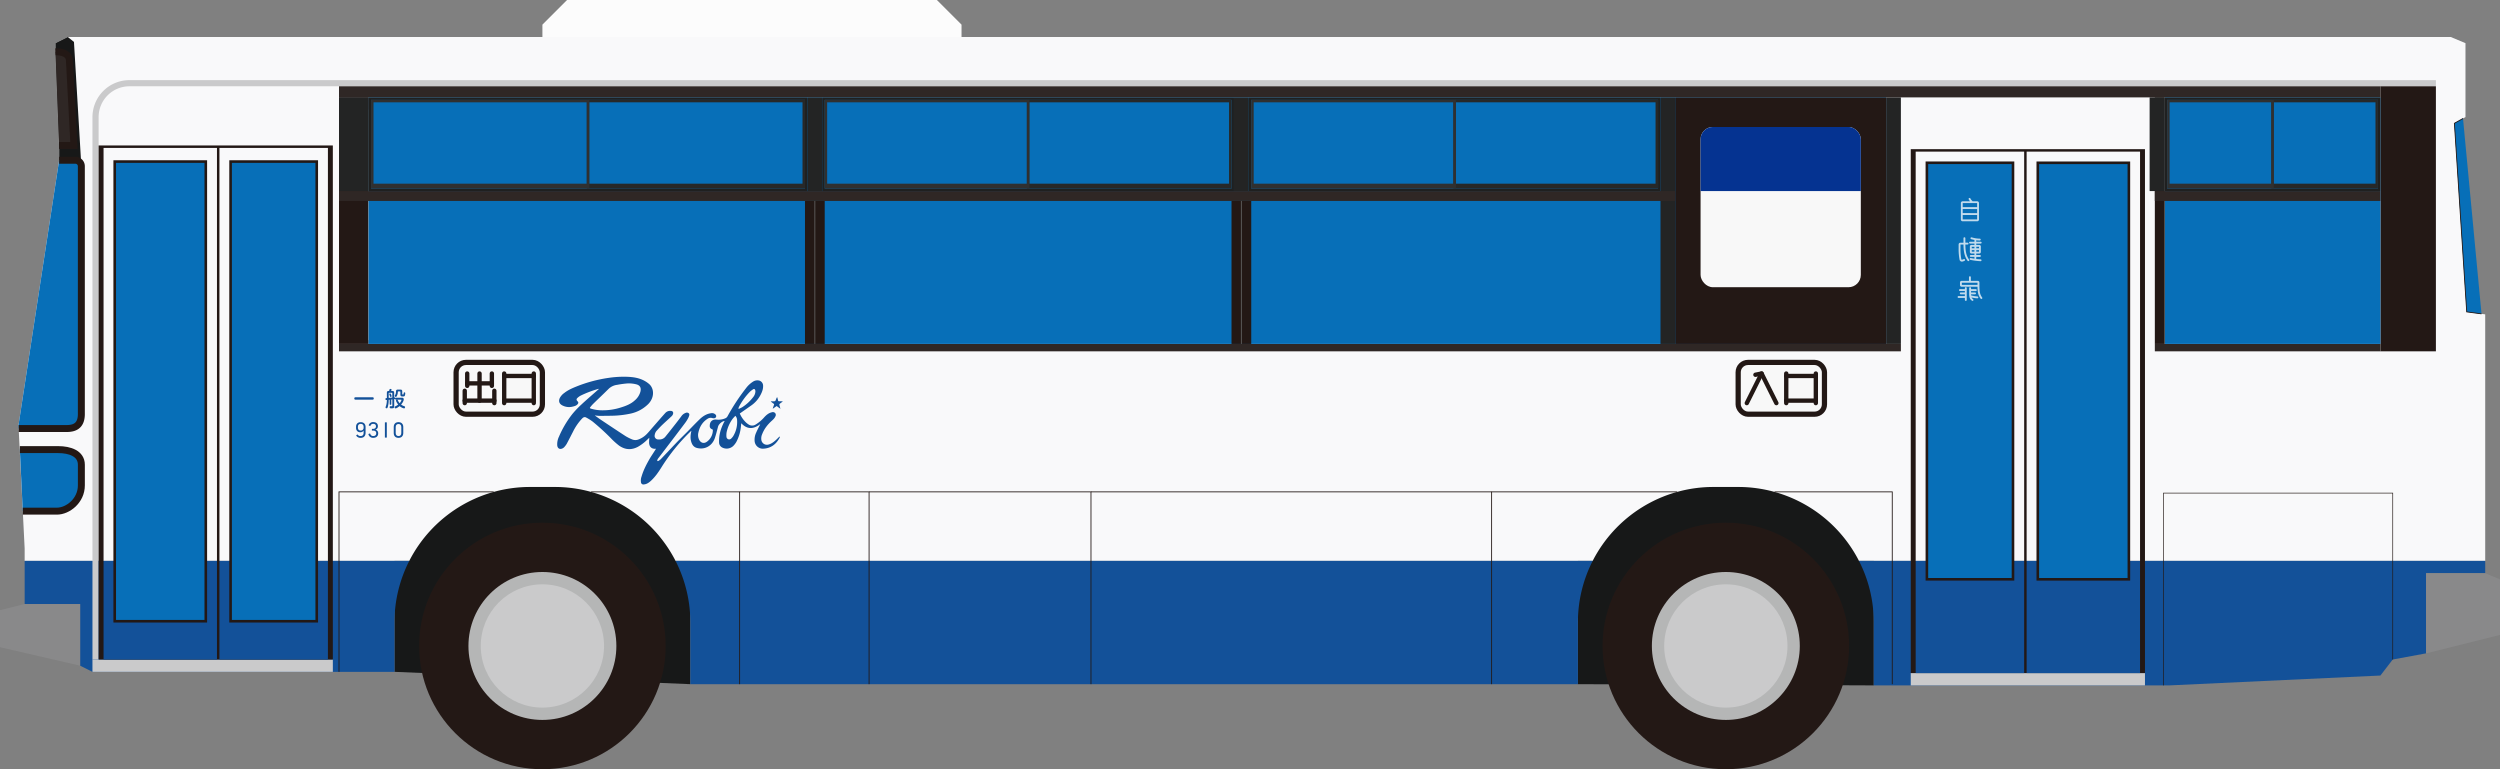 <svg xmlns="http://www.w3.org/2000/svg" xmlns:xlink="http://www.w3.org/1999/xlink" viewBox="0 0 2874.33 884.41"><rect x="0" y="0" width="2874.33" height="884.41" fill="#808080" stroke="none"/><defs><style>.cls-1,.cls-16,.cls-19,.cls-21,.cls-24,.cls-27,.cls-28{fill:none;}.cls-2{fill:#171818;}.cls-3{fill:#f9f9fa;}.cls-4{fill:#135199;}.cls-5{fill:#89898a;}.cls-6{fill:#cacacb;}.cls-15,.cls-7{fill:#2f2725;}.cls-8{fill:#231815;}.cls-9{fill:#232424;}.cls-10{fill:#c3c4c5;}.cls-11,.cls-17,.cls-18{fill:#076fb8;}.cls-12{clip-path:url(#clip-path);}.cls-13,.cls-23{fill:#f8f8f8;}.cls-14{fill:#053391;}.cls-15,.cls-16,.cls-17,.cls-18,.cls-19,.cls-21,.cls-23,.cls-24{stroke:#231815;}.cls-15,.cls-16,.cls-17,.cls-18,.cls-19,.cls-21,.cls-23,.cls-27,.cls-28{stroke-miterlimit:10;}.cls-15,.cls-16,.cls-17{stroke-width:8px;}.cls-20{fill:#b5b6b6;}.cls-21{stroke-width:0.76px;}.cls-22{fill:#fcfcfc;}.cls-23{stroke-width:6px;}.cls-24,.cls-27{stroke-linecap:round;}.cls-24{stroke-linejoin:round;stroke-width:5px;}.cls-25{opacity:0.75;}.cls-26{fill:#fff;}.cls-27{stroke:#fff;stroke-width:2.16px;}.cls-28{stroke:#606060;stroke-width:0.98px;}.cls-29{fill:#1f2020;}.cls-30{fill:#272828;}.cls-31{fill:#303030;}</style><clipPath id="clip-path"><rect class="cls-1" x="1955.2" y="145.98" width="184.25" height="184.25" rx="14.17"/></clipPath></defs><g id="_9310" data-name="9310"><polygon class="cls-2" points="1814.17 786.61 2154.33 788.03 2154.33 559.84 1814.17 559.84 1814.17 786.61"/><polygon class="cls-2" points="453.54 772.44 793.7 786.61 793.7 559.84 453.54 559.84 453.54 772.44"/><path class="cls-3" d="M2857.32,361.42V644.88h-720a155.89,155.89,0,0,0-138.9-85h-28.35a155.92,155.92,0,0,0-138.91,85H776.7a155.89,155.89,0,0,0-138.9-85H609.45a155.92,155.92,0,0,0-138.91,85H28.35V630.71L21.26,489,68,184.25V170.08L63.78,59.53V49.61L78,42.52H2817.64l17,7.09v85l-12.76,7.09,14.17,216.85Z"/><path class="cls-4" d="M2857.32,644.88v14.17h-68v92.13L2751,758.27l-14.17,18.42L2494.49,788H2154.33V715.75a155.24,155.24,0,0,0-17-70.87Z"/><path class="cls-4" d="M776.7,644.88H1831.17a155.24,155.24,0,0,0-17,70.87v70.86H793.7V715.75A155.24,155.24,0,0,0,776.7,644.88Z"/><path class="cls-4" d="M28.35,644.88H470.54a155.24,155.24,0,0,0-17,70.87v56.69H106.3l-14.17-7.09V694.49H28.35Z"/><polygon class="cls-2" points="93.54 191.34 86.44 184.25 68.03 184.25 68.03 167.24 63.78 59.53 63.78 49.61 77.95 42.52 85.04 48.19 93.54 191.34"/><polygon class="cls-5" points="92.13 694.49 92.13 765.35 0 744.09 0 701.58 28.35 694.49 92.13 694.49"/><polygon class="cls-5" points="2857.32 659.05 2789.29 659.05 2789.29 751.18 2874.33 729.92 2874.33 666.14 2857.32 659.05"/><path class="cls-6" d="M113.39,134.65a35.44,35.44,0,0,1,35.43-35.44H2800.63V92.13H148.82a42.52,42.52,0,0,0-42.52,42.52V758.27h7.09Z"/><rect class="cls-7" x="389.76" y="99.21" width="2347.09" height="12.76"/><rect class="cls-7" x="389.76" y="395.43" width="1795.75" height="8.5"/><rect class="cls-8" x="389.76" y="111.97" width="34.02" height="283.46"/><rect class="cls-8" x="2736.85" y="99.21" width="63.78" height="304.72"/><rect class="cls-9" x="2168.5" y="111.97" width="17.01" height="283.46"/><rect class="cls-10" x="423.78" y="126.14" width="4.25" height="265.04"/><rect class="cls-7" x="2477.48" y="395.43" width="259.37" height="8.5"/><rect class="cls-11" x="2488.82" y="111.97" width="248.03" height="283.46"/><rect class="cls-8" x="2477.48" y="111.97" width="11.34" height="283.46" transform="translate(4966.3 507.4) rotate(-180)"/><rect class="cls-6" x="106.3" y="758.27" width="276.38" height="14.17"/><rect class="cls-6" x="2196.85" y="773.86" width="269.29" height="14.17"/><rect class="cls-8" x="113.39" y="167.24" width="269.29" height="591.02"/><rect class="cls-3" x="119.06" y="170.08" width="130.39" height="474.8"/><rect class="cls-4" x="119.06" y="644.88" width="130.39" height="113.39"/><rect class="cls-11" x="131.89" y="185.75" width="104.72" height="528.5"/><path class="cls-8" d="M235.11,187.25v525.5H133.39V187.25H235.11m3-3H130.39v531.5H238.11V184.25Z"/><rect class="cls-3" x="252.29" y="170.08" width="124.72" height="474.8"/><rect class="cls-4" x="252.29" y="644.88" width="124.72" height="113.39"/><rect class="cls-11" x="265.12" y="185.75" width="99.05" height="528.5"/><path class="cls-8" d="M362.67,187.25v525.5H266.62V187.25h96.05m3-3H263.62v531.5H365.67V184.25Z"/><rect class="cls-8" x="2196.85" y="171.5" width="269.29" height="602.36"/><rect class="cls-3" x="2202.52" y="174.33" width="124.73" height="470.55"/><rect class="cls-4" x="2202.52" y="644.88" width="124.73" height="128.98"/><rect class="cls-11" x="2215.36" y="187.17" width="99.05" height="478.89"/><path class="cls-8" d="M2312.91,188.67V664.56h-96V188.67h96m3-3h-102V667.56h102V185.67Z"/><rect class="cls-3" x="2330.08" y="174.33" width="130.39" height="470.55"/><rect class="cls-4" x="2330.08" y="644.88" width="130.39" height="128.98"/><rect class="cls-11" x="2342.92" y="187.17" width="104.72" height="478.89"/><path class="cls-8" d="M2446.13,188.67V664.56H2344.42V188.67h101.71m3-3H2341.42V667.56h107.71V185.67Z"/><rect class="cls-11" x="423.78" y="111.97" width="1744.72" height="283.46"/><rect class="cls-9" x="1909.13" y="111.97" width="17.01" height="283.46"/><rect class="cls-8" x="1926.14" y="111.97" width="242.36" height="283.46"/><g class="cls-12"><rect class="cls-13" x="1955.2" y="145.98" width="184.25" height="184.25"/><rect class="cls-14" x="1955.2" y="145.98" width="184.25" height="73.7"/></g><rect class="cls-9" x="928.35" y="111.97" width="17.01" height="107.72"/><rect class="cls-9" x="1418.74" y="111.97" width="17.01" height="107.72"/><path class="cls-15" d="M63.78,59.53s15.41-.84,16,9.6L85,167.24H67.92"/><path class="cls-11" d="M68,184.25H86.44a6.87,6.87,0,0,1,7.09,7.09V474.8c.36,13.48-6.12,17.9-17,17.9H21.45L21.26,489"/><path class="cls-16" d="M68,184.25H86.44a6.87,6.87,0,0,1,7.09,7.09V474.8c.36,13.48-6.12,17.9-17,17.9H21.45"/><path class="cls-17" d="M22.82,516.93H67c13,0,26.55,4.37,26.55,17.39v23.74c0,17.62-15.57,29.62-28.08,29.62H26.2"/><polyline class="cls-18" points="2831.81 136.22 2821.89 141.73 2836.06 358.58 2853.07 360.85"/><polyline class="cls-19" points="679.6 565.51 850.39 565.51 850.39 786.61"/><polyline class="cls-19" points="389.76 772.44 389.76 565.51 567.64 565.51"/><polyline class="cls-19" points="850.39 565.51 999.21 565.51 999.21 786.61"/><polyline class="cls-19" points="999.21 565.51 1254.33 565.51 1254.33 786.61"/><polyline class="cls-19" points="1254.33 565.51 1714.96 565.51 1714.96 786.61"/><polyline class="cls-19" points="2040.23 565.51 2175.59 565.51 2175.59 786.61"/><line class="cls-19" x1="1714.96" y1="565.51" x2="1928.28" y2="565.51"/><circle class="cls-8" cx="623.62" cy="742.68" r="141.73"/><circle class="cls-20" cx="623.62" cy="742.68" r="85.04"/><circle class="cls-6" cx="623.62" cy="742.68" r="70.87"/><circle class="cls-8" cx="1984.25" cy="742.68" r="141.73"/><circle class="cls-20" cx="1984.25" cy="742.68" r="85.04"/><circle class="cls-6" cx="1984.25" cy="742.68" r="70.87"/><polyline class="cls-21" points="2487.4 788.03 2487.4 566.93 2751.02 566.93 2751.02 758.27"/><polygon class="cls-22" points="623.62 42.52 623.62 28.35 651.97 0 1077.16 0 1105.51 28.35 1105.51 42.52 623.62 42.52"/><path class="cls-4" d="M754.28,515.92s0,0,0,0c-4.87.56-7.85-2-8-7,0-1.85.15-3.71.24-5.63l-2.26,2.14a51.58,51.58,0,0,1-10.66,8.18c-7.58,4.08-15,3.63-22-1.42a82.48,82.48,0,0,1-9.32-8.43,269.81,269.81,0,0,0-20.83-19,56.45,56.45,0,0,0-7.37-4.64c-1.73-1-3.22-.54-4.64.9a60.57,60.57,0,0,0-10.55,15.18c-2.45,4.73-4.84,9.5-7.38,14.19a22.75,22.75,0,0,1-2.92,3.82,6.14,6.14,0,0,1-1.85,1.31c-3.08,1.56-5.7.08-6.06-3.39a20,20,0,0,1,2-10.11,116.13,116.13,0,0,1,14.95-25.46,104,104,0,0,1,11-11.61c6.13-5.72,12.53-11.16,18.81-16.71l1.29-1.2a14.42,14.42,0,0,0-1.52.29,124.81,124.81,0,0,0-19.41,7.42,17.49,17.49,0,0,0-3.91,2.78c-1.4,1.3-1.27,2.45.1,3.8,1.15,1.13,1.19,2.06.16,3.33-1.49,1.85-3.68,2.35-5.81,2.86a16.6,16.6,0,0,1-11.83-1.42c-3.59-1.86-4.57-5-2.83-8.64a16.59,16.59,0,0,1,5.16-5.69c4.13-3.28,8.92-5.37,13.74-7.32a159.6,159.6,0,0,1,37.13-10,117.7,117.7,0,0,1,22-1.22c6.13.26,12.16,1.16,17.74,3.82a31.48,31.48,0,0,1,6.69,4.32c4.62,3.88,5.9,10.67,3.42,16.76a19.15,19.15,0,0,1-4.35,6.5,40.86,40.86,0,0,1-20.69,11,110.13,110.13,0,0,1-20.39,2.34c-5,.1-10,.16-15,.15-1.66,0-3.33-.28-5.37-.48,2.92,2.05,5.5,4,8.17,5.73,9.09,6.06,18.17,12.13,27.34,18.08a57.21,57.21,0,0,0,7.12,3.6,9.93,9.93,0,0,0,8.13.05,26.14,26.14,0,0,0,9.47-6.47c2.54-2.67,4.87-5.53,7.29-8.3,4.53-5.16,9-10.35,13.6-15.46a7.63,7.63,0,0,1,6.54-2.47c2,.17,3,1.58,2.39,3.54a5.84,5.84,0,0,1-1.39,2.37c-3.56,3.38-7.25,6.63-10.8,10-2.29,2.2-4.45,4.54-6.59,6.88a9.23,9.23,0,0,0-2.31,5.13,4.09,4.09,0,0,0,3.61,4.92c3.39.35,6.47-.45,8.69-3.18,4-4.93,7.92-9.94,11.85-14.94,2.17-2.77,4.29-5.57,6.4-8.39a10.35,10.35,0,0,1,5.2-4.09,3.31,3.31,0,0,1,3.36.47c1,.86.79,2,.44,3.08a16.57,16.57,0,0,1-1.3,3,46,46,0,0,1-2.91,4.62c-4.13,5.53-8.32,11-12.5,16.53q-9.36,12.29-18.73,24.57a6,6,0,0,0-1.1,2.09c-.24,1,.35,1.44,1.22.95a12.48,12.48,0,0,0,2.84-2.09c6.18-6.46,12.27-13,18.47-19.45,3.73-3.88,7.62-7.61,11.41-11.43,4.8-4.85,9.49-9.82,14.37-14.58,3.81-3.71,8.15-6.67,13.63-7.32a5.57,5.57,0,0,1,4.82,1.42,2.61,2.61,0,0,1,.83,2.77,2.55,2.55,0,0,1-2.4,1.6,4.77,4.77,0,0,1-1.88-.18,6.29,6.29,0,0,0-5.57.83c-5.69,3.66-9,9-10.44,15.49a12.29,12.29,0,0,0,.73,8.43c2,4,5.77,4.95,9.26,2.21A16.44,16.44,0,0,0,819.58,495c0-.75-.09-1.21-.94-1.5a3.71,3.71,0,0,1-2.61-3.8c-.07-5,3.06-7.88,8-7.25a19.79,19.79,0,0,0,9.8-1.49,5.08,5.08,0,0,0,2.65-2.4,244.3,244.3,0,0,1,21.29-32.35,30.48,30.48,0,0,1,8.29-7.6,9.17,9.17,0,0,1,6.09-1.21,6.1,6.1,0,0,1,5.21,6c.17,3.7-1.08,7-2.71,10.19a33.79,33.79,0,0,1-10.76,12.49c-4,2.82-8,5.61-12,8.41l-1.33.92a31.43,31.43,0,0,0,7,10.19,21.24,21.24,0,0,0,2.89,2.27,7.3,7.3,0,0,0,8.24.29,42.22,42.22,0,0,0,10.06-8.49c2.46-2.65,5.15-4.93,8.81-5.69a3.53,3.53,0,0,1,3.72,1,3.33,3.33,0,0,1,.22,3.71,10.07,10.07,0,0,1-1.44,2.38,23.89,23.89,0,0,1-2.51,2.52c-4.8,4.35-8.81,9.27-11.17,15.38a12.24,12.24,0,0,0-1,7.07,6.48,6.48,0,0,0,8.26,5.05c3.71-1,6.56-3.44,9.32-6,.87-.8,1.67-1.68,2.53-2.5a7.9,7.9,0,0,1,.94-.66l.3.21a6.4,6.4,0,0,1-.34,1.1c-4.15,7.77-10.39,12.38-19.39,12.65a9.52,9.52,0,0,1-9.32-8.13,19.2,19.2,0,0,1,1.72-10.39c1.2-2.84,2.69-5.55,4.05-8.33a6.9,6.9,0,0,0,.56-1.39c-7.49,5.82-14.73,6.46-21.79-1.06-.17,1.7-.26,3.1-.44,4.49a46.91,46.91,0,0,1-5.18,17,21.8,21.8,0,0,1-3.62,4.71,11,11,0,0,1-12.39,1.85,6.57,6.57,0,0,1-3.85-6c-.32-8.41,2-16.13,5.84-23.51l.54-1a.59.59,0,0,0,0-.13c-3,.3-6.79,3.63-7.57,6.58-1.17,4.41-2.23,8.87-3.7,13.19-3,8.75-11.4,13.65-20.57,11.26-4.09-1.06-5.88-4.29-6.82-8.11s-.45-7.65.49-11.66c-.38.3-.63.46-.84.66a216.75,216.75,0,0,0-33.86,41.77c-3.39,5.39-7,10.62-11.74,15-2.33,2.13-4.84,4-8.17,4.27a2.77,2.77,0,0,1-3.38-2.44,13.33,13.33,0,0,1,.69-6.74c2.26-7.75,6.06-14.79,10.09-21.71C749.92,522.68,752.14,519.33,754.28,515.92Zm-61-44.18a68,68,0,0,0,20.11-3.11c6-1.83,11.86-4,16.59-8.42a20.19,20.19,0,0,0,6.27-9.66c1.23-4.71-.39-7.73-5.09-8.78a36,36,0,0,0-9.41-.95,105,105,0,0,0-12.18,1.64,17.17,17.17,0,0,0-9.71,4.52c-5.83,5.8-11.81,11.43-17.7,17.17a40.65,40.65,0,0,0-3.2,3.61c-1.1,1.35-1,1.58.67,2.12A44.73,44.73,0,0,0,693.27,471.74Zm152.23,6.37a36,36,0,0,0-3.08,3.29,40.29,40.29,0,0,0-6.95,15.25,20.27,20.27,0,0,0-.27,5.4,3.3,3.3,0,0,0,2.17,3,3.21,3.21,0,0,0,3.46-1,14.86,14.86,0,0,0,2.1-2.53,31.23,31.23,0,0,0,4.52-18.44A7.55,7.55,0,0,0,845.5,478.11Zm3.5-8.43.44.46c1.33-.67,2.71-1.24,4-2a49.13,49.13,0,0,0,12.52-11.58,11.08,11.08,0,0,0,2.53-6.52,3.63,3.63,0,0,0-.7-2.4c-.76-.8-1.76-.2-2.52.34a24.19,24.19,0,0,0-3.17,2.52,74.58,74.58,0,0,0-12.54,17.32A8.85,8.85,0,0,0,849,469.68Z"/><path class="cls-4" d="M888.44,469.72c.46-1.34.85-2.71,1.39-4a1.19,1.19,0,0,0-.53-1.68c-1-.72-2-1.52-3-2.28l.06-.35h2.55c2.49,0,2.49,0,3.36-2.4a9.5,9.5,0,0,1,1.24-2.52c.35,1.23.79,2.44,1,3.7.19,1,.69,1.21,1.59,1.17a20.36,20.36,0,0,1,4,.19l-2.43,1.78c-1.84,1.35-1.84,1.34-1.24,3.54.26.92.51,1.84.87,3.14l-4.36-3.16-4.29,3Z"/><rect class="cls-23" x="524.41" y="416.69" width="99.21" height="59.53" rx="11.34"/><line class="cls-24" x1="551.34" y1="429.45" x2="551.34" y2="460.63"/><line class="cls-24" x1="534.33" y1="449.29" x2="534.33" y2="463.46"/><line class="cls-24" x1="568.35" y1="449.29" x2="568.35" y2="463.46"/><line class="cls-24" x1="534.33" y1="460.63" x2="568.35" y2="460.63"/><line class="cls-24" x1="537.17" y1="429.45" x2="537.17" y2="443.62"/><line class="cls-24" x1="565.51" y1="429.45" x2="565.51" y2="443.62"/><line class="cls-24" x1="537.17" y1="440.79" x2="565.51" y2="440.79"/><line class="cls-24" x1="579.69" y1="429.45" x2="579.69" y2="463.46"/><line class="cls-24" x1="579.69" y1="432.28" x2="613.7" y2="432.28"/><line class="cls-24" x1="613.7" y1="429.45" x2="613.7" y2="463.46"/><line class="cls-24" x1="579.69" y1="460.63" x2="613.7" y2="460.63"/><rect class="cls-23" x="1998.43" y="416.69" width="99.21" height="59.53" rx="11.34"/><line class="cls-24" x1="2053.7" y1="429.45" x2="2053.7" y2="463.46"/><line class="cls-24" x1="2053.7" y1="432.28" x2="2087.72" y2="432.28"/><line class="cls-24" x1="2087.72" y1="429.45" x2="2087.72" y2="463.46"/><line class="cls-24" x1="2053.7" y1="460.63" x2="2087.72" y2="460.63"/><polyline class="cls-24" points="2042.36 463.46 2025.35 429.45 2018.27 430.87"/><line class="cls-24" x1="2025.35" y1="429.45" x2="2008.35" y2="463.46"/><g class="cls-25"><path class="cls-26" d="M2273.28,254.43h-16.8a2,2,0,0,1-2-2v-19a2,2,0,0,1,2-2H2265a12,12,0,0,1-1.5-2.22,1,1,0,0,1-.15-.54,1.08,1.08,0,0,1,1.08-1.08,1.1,1.1,0,0,1,1,.57,10.19,10.19,0,0,0,2.67,3.27h5.19a2,2,0,0,1,2,2v19A2,2,0,0,1,2273.28,254.43Zm-.12-16.26v-4.68H2256.6v4.68Zm0,6.84v-4.68H2256.6V245Zm0,7.26v-5.1H2256.6v5.1Z"/><path class="cls-26" d="M2255.67,300.81a2.75,2.75,0,0,1-2.71-2.27,66.21,66.21,0,0,1-1.07-12.77v-4.7a2,2,0,0,1,2-2h3.59v-5.19a1.08,1.08,0,0,1,2.16,0V279h2.55a1.08,1.08,0,0,1,0,2.16h-2.55c.09,8.54,1.22,13,4.31,17.36a1.07,1.07,0,0,1-.87,1.71,1.07,1.07,0,0,1-.89-.46c-3.34-4.7-4.61-9.68-4.71-18.61h-3.47v4.58a64.62,64.62,0,0,0,1,12.39.61.61,0,0,0,.71.48,8.56,8.56,0,0,0,2-.7,1.08,1.08,0,1,1,.91,2,10.6,10.6,0,0,1-2.52.86,3.17,3.17,0,0,1-.53.05Zm21.4-.51a74.49,74.49,0,0,1-11.62-1.5,1.08,1.08,0,0,1-.88-1.06,1.09,1.09,0,0,1,1.32-1.06c1.43.3,2.82.55,4.19.76v-2.08h-4.21a1.08,1.08,0,1,1,0-2.16h4.21v-1.69h-3.46a1.81,1.81,0,0,1-1.8-1.8v-6.33a1.81,1.81,0,0,1,1.8-1.8h3.46v-1.53h-5a1.08,1.08,0,1,1,0-2.15h5v-2c-1.16-.23-2.36-.53-3.74-.93a1.08,1.08,0,0,1,.28-2.12.86.86,0,0,1,.32.05,33.42,33.42,0,0,0,9.34,1.49,1.08,1.08,0,0,1,1,1.08,1.1,1.1,0,0,1-1.12,1.08c-1.48,0-2.75-.14-4-.29v1.66h5a1.08,1.08,0,1,1,0,2.15h-5v1.53h3.47a1.81,1.81,0,0,1,1.8,1.8v6.33a1.81,1.81,0,0,1-1.8,1.8h-3.47v1.69h4.22a1.08,1.08,0,0,1,0,2.16h-4.22v2.37c1.61.19,3.24.33,4.94.42a1.08,1.08,0,1,1-.11,2.15Zm-7-14.88v-1.68H2267v1.68Zm0,3.93v-1.77H2267v1.77Zm5.27-3.93v-1.68h-3.11v1.68Zm0,3.93v-1.77h-3.11v1.77Z"/><path class="cls-26" d="M2260.14,345.94a1.09,1.09,0,0,1-1.08-1.08v-2.32h-7.25a1.08,1.08,0,1,1,0-2.16h7.25v-2h-4.68a1.08,1.08,0,0,1,0-2.16h4.68v-1.62h-5.63a1.08,1.08,0,1,1,0-2.16h5.63v-1.21a1.08,1.08,0,1,1,2.16,0v13.61A1.08,1.08,0,0,1,2260.14,345.94Zm17.89-2.2a1.07,1.07,0,0,1-.88-.45c-2.56-3.51-3.47-6.92-3.55-13.63h-18.34a1.81,1.81,0,0,1-1.8-1.8v-3.13a1.81,1.81,0,0,1,1.8-1.8H2274a1.81,1.81,0,0,1,1.8,1.8v3.89c0,7,.71,10.08,3.13,13.39a1,1,0,0,1,.22.65A1.09,1.09,0,0,1,2278,343.74Zm-4.43-16.24v-2.41h-18v2.41Zm-5.73,18.44a1.09,1.09,0,0,1-.62-.2c-2.32-1.58-3.23-3.82-3.23-7.77v-6.72a1.08,1.08,0,0,1,2.16,0v1.21h5.51a1.08,1.08,0,0,1,0,2.16h-5.51v1.62h4.56a1.08,1.08,0,0,1,0,2.16h-4.56q0,.64.06,1.2a35.54,35.54,0,0,0,7.28,1.24,1.07,1.07,0,0,1,1,1.07,1.09,1.09,0,0,1-1.17,1.08,36.65,36.65,0,0,1-6.59-1,4.46,4.46,0,0,0,1.69,2,1.07,1.07,0,0,1,.48.9,1.09,1.09,0,0,1-1.08,1.08Z"/><line class="cls-27" x1="2264.88" y1="318.67" x2="2264.88" y2="322.93"/></g><path class="cls-4" d="M428.38,456.77a1.18,1.18,0,0,1,1.32,1.34c0,1.18-.7,1.37-1.32,1.37H408.69a1.18,1.18,0,0,1-1.32-1.34c0-1.3.87-1.37,1.32-1.37Z"/><path class="cls-4" d="M448,459.58l-1.1.12a29.05,29.05,0,0,1-.91,7.68c-.53,1.68-.72,2.06-1.47,2.06a1.16,1.16,0,0,1-1.25-1.05c0-.32.7-2.26.82-2.67a24.27,24.27,0,0,0,.7-5.85c-.84.07-1.61.12-1.61-1.13,0-1,.6-1,1.61-1.11V452c0-1.56.21-2.5,2.23-2.5h.33c.15-.46.32-1.13.48-1.68a1,1,0,0,1,1.11-.65c.29,0,1.22,0,1.22.74a11.23,11.23,0,0,1-.45,1.59h1c2,0,2.48.53,2.48,2.5v4.87c.41-.05,1.13-.12,1.15,1a1.09,1.09,0,0,1,1.15-.6h6.29c1,0,2.4,0,2.4,1.92s-1.75,4.42-3.05,6a14.75,14.75,0,0,0,3.65,1.85c.53.19.94.39.94,1.06s-.41,1.49-1.18,1.49a12,12,0,0,1-5.09-2.69c-1.75,1.44-3.93,2.69-4.56,2.69a1.4,1.4,0,0,1-1.22-1.4c0-.55.31-.74.79-1a16.06,16.06,0,0,0,3.34-2.06c-2.14-2.69-2.55-4.39-2.55-4.68,0-.53.63-.89,1.15-.89a1,1,0,0,1,1,.67,14.67,14.67,0,0,0,2.07,3.31,9,9,0,0,0,2.11-3.55c0-.41-.34-.48-.72-.48h-5.33c-.55,0-1.22-.14-1.22-1.15-.19.41-.48.48-1.08.6v8c0,2.4-.89,2.5-3.08,2.5-1.34,0-2.13,0-2.13-1.32a1,1,0,0,1,1.2-1.13l1.1.05c.7,0,.77-.36.77-.77v-7.08l-1.2.14v5.07c0,.4-.05,1-.94,1s-.91-.6-.91-1Zm-1.1-2.11,1.89-.17c.63-.05,1.66-.15,2.26-.22v-4.77a.6.6,0,0,0-.67-.68h-2.83c-.48,0-.65.27-.65.68Zm2.66-4.13a8.9,8.9,0,0,1,.72,2.13c0,.63-.74.87-1.1.87-.58,0-.67-.29-1-1.27a10.66,10.66,0,0,0-.53-1.47.89.89,0,0,1-.12-.43c0-.46.43-.82,1.06-.82C449.09,452.35,449.23,452.69,449.54,453.34Zm12.89-.48c0,.5.12.72.75.72s.74-.12.84-.82c.16-1.27.21-1.65.88-1.65a.91.91,0,0,1,1,1,7.76,7.76,0,0,1-.57,3c-.46.7-1.18.7-2.43.7-2,0-2.59-.36-2.59-2.5V450.7a.6.6,0,0,0-.67-.68h-1.37c-.58,0-.84.05-.89.68a10.13,10.13,0,0,1-1.15,4.63c-.53.89-.79,1-1.1,1a1.3,1.3,0,0,1-1.32-1.18c0-.26.07-.38.72-1.46a8.47,8.47,0,0,0,.76-3.79c.1-2,1.28-2,2.57-2H460c1.94,0,2.47.45,2.47,2.47Z"/><path class="cls-4" d="M409.61,500.93a.33.33,0,0,1,.07-.5l1-.8c.19-.16.36-.14.52.1a3.8,3.8,0,0,0,3.32,1.58c2.37,0,3.53-1.34,3.53-3.55V495h0a4.16,4.16,0,0,1-3.79,2c-2.86,0-4.9-1.9-4.9-5.16v-1.16c0-3.28,2-5.28,5.38-5.3,3.55,0,5.57,2.21,5.57,5.57l0,6.65c0,3.57-2,5.83-5.64,5.83A5.67,5.67,0,0,1,409.61,500.93Zm8.45-9.29v-.84c0-2.37-1.35-3.43-3.29-3.43s-3.24,1.06-3.24,3.38v.87c0,2.33,1.27,3.38,3.12,3.38A3.15,3.15,0,0,0,418.06,491.64Z"/><path class="cls-4" d="M434.47,489.87v.33a4,4,0,0,1-2.81,3.84,4,4,0,0,1,3.15,4v.36c0,2.95-2.11,5-5.64,5a5.36,5.36,0,0,1-5.55-4,.38.38,0,0,1,.22-.51l1.27-.45c.29-.1.46,0,.55.21a3.36,3.36,0,0,0,3.53,2.67c2.11,0,3.36-1.18,3.36-3.08V498c0-1.88-1.22-2.91-3.55-2.91h-1.1a.28.28,0,0,1-.32-.31v-1.37a.29.29,0,0,1,.32-.33H429c2,0,3.24-1.08,3.24-2.76v-.27c0-1.82-1.2-2.71-3.12-2.71a3.1,3.1,0,0,0-3.26,2.33.27.27,0,0,1-.41.17l-1.35-.65a.29.29,0,0,1-.14-.41,5.12,5.12,0,0,1,5.26-3.48C432.65,485.33,434.47,487.2,434.47,489.87Z"/><path class="cls-4" d="M444.73,502.87c0,.2-.07.29-.29.29h-1.63c-.21,0-.29-.09-.29-.29v-17c0-.19.08-.29.29-.29h1.63c.22,0,.29.1.29.29Z"/><path class="cls-4" d="M452.69,497.88v-7c0-3.5,2.16-5.54,5.49-5.54s5.48,2.14,5.48,5.54v7c0,3.41-2.09,5.55-5.48,5.55S452.69,501.39,452.69,497.88Zm8.71-.07V491c0-2.4-1.3-3.51-3.22-3.51s-3.24,1.08-3.24,3.51v6.86c0,2.4,1.32,3.5,3.27,3.5S461.4,500.23,461.4,497.81Z"/><rect class="cls-9" x="389.76" y="111.97" width="34.02" height="107.72"/><rect class="cls-9" x="2471.49" y="111.97" width="17.01" height="107.72"/><rect class="cls-7" x="389.76" y="219.69" width="1536.38" height="11.34"/><rect class="cls-8" x="925.51" y="231.02" width="22.68" height="164.41"/><line class="cls-28" x1="936.85" y1="231.02" x2="936.85" y2="395.43"/><rect class="cls-8" x="1415.91" y="231.02" width="22.68" height="164.41"/><line class="cls-28" x1="1427.24" y1="231.02" x2="1427.24" y2="395.43"/><path class="cls-29" d="M928.35,219.69H423.78V112H928.35ZM925.51,114.8H426.61V216.85h498.9Z"/><path class="cls-29" d="M1418.74,219.69H945.35V112h473.39Zm-2.83-104.89H948.19V216.85h467.72Z"/><path class="cls-30" d="M674.65,114.8H925.51V216.85H674.65Zm2.83,96.38h245.2V117.64H677.48Z"/><path class="cls-31" d="M426.61,114.8H677.48V216.85H426.61Zm2.84,96.38h245.2V117.64H429.45Z"/><path class="cls-30" d="M1180.63,114.8h235.28V216.85H1180.63Zm2.83,96.38h229.61V117.64H1183.46Z"/><path class="cls-31" d="M948.19,114.8h235.27V216.85H948.19ZM951,211.18h229.61V117.64H951Z"/><path class="cls-29" d="M1909.13,219.69H1435.75V112h473.38ZM1906.3,114.8H1438.58V216.85H1906.3Z"/><path class="cls-30" d="M1671,114.8H1906.3V216.85H1671Zm2.84,96.38h229.6V117.64h-229.6Z"/><path class="cls-31" d="M1438.58,114.8h235.28V216.85H1438.58Zm2.84,96.38H1671V117.64h-229.6Z"/><rect class="cls-7" x="2477.48" y="219.69" width="259.37" height="11.34"/><path class="cls-29" d="M2736.85,219.69h-248V112h248ZM2734,114.8H2491.65V216.85H2734Z"/><path class="cls-30" d="M2611.42,114.8H2734V216.85h-122.6Zm2.83,96.38h116.93V117.64H2614.25Z"/><path class="cls-31" d="M2491.65,114.8h122.6V216.85h-122.6Zm2.84,96.38h116.93V117.64H2494.49Z"/></g></svg>